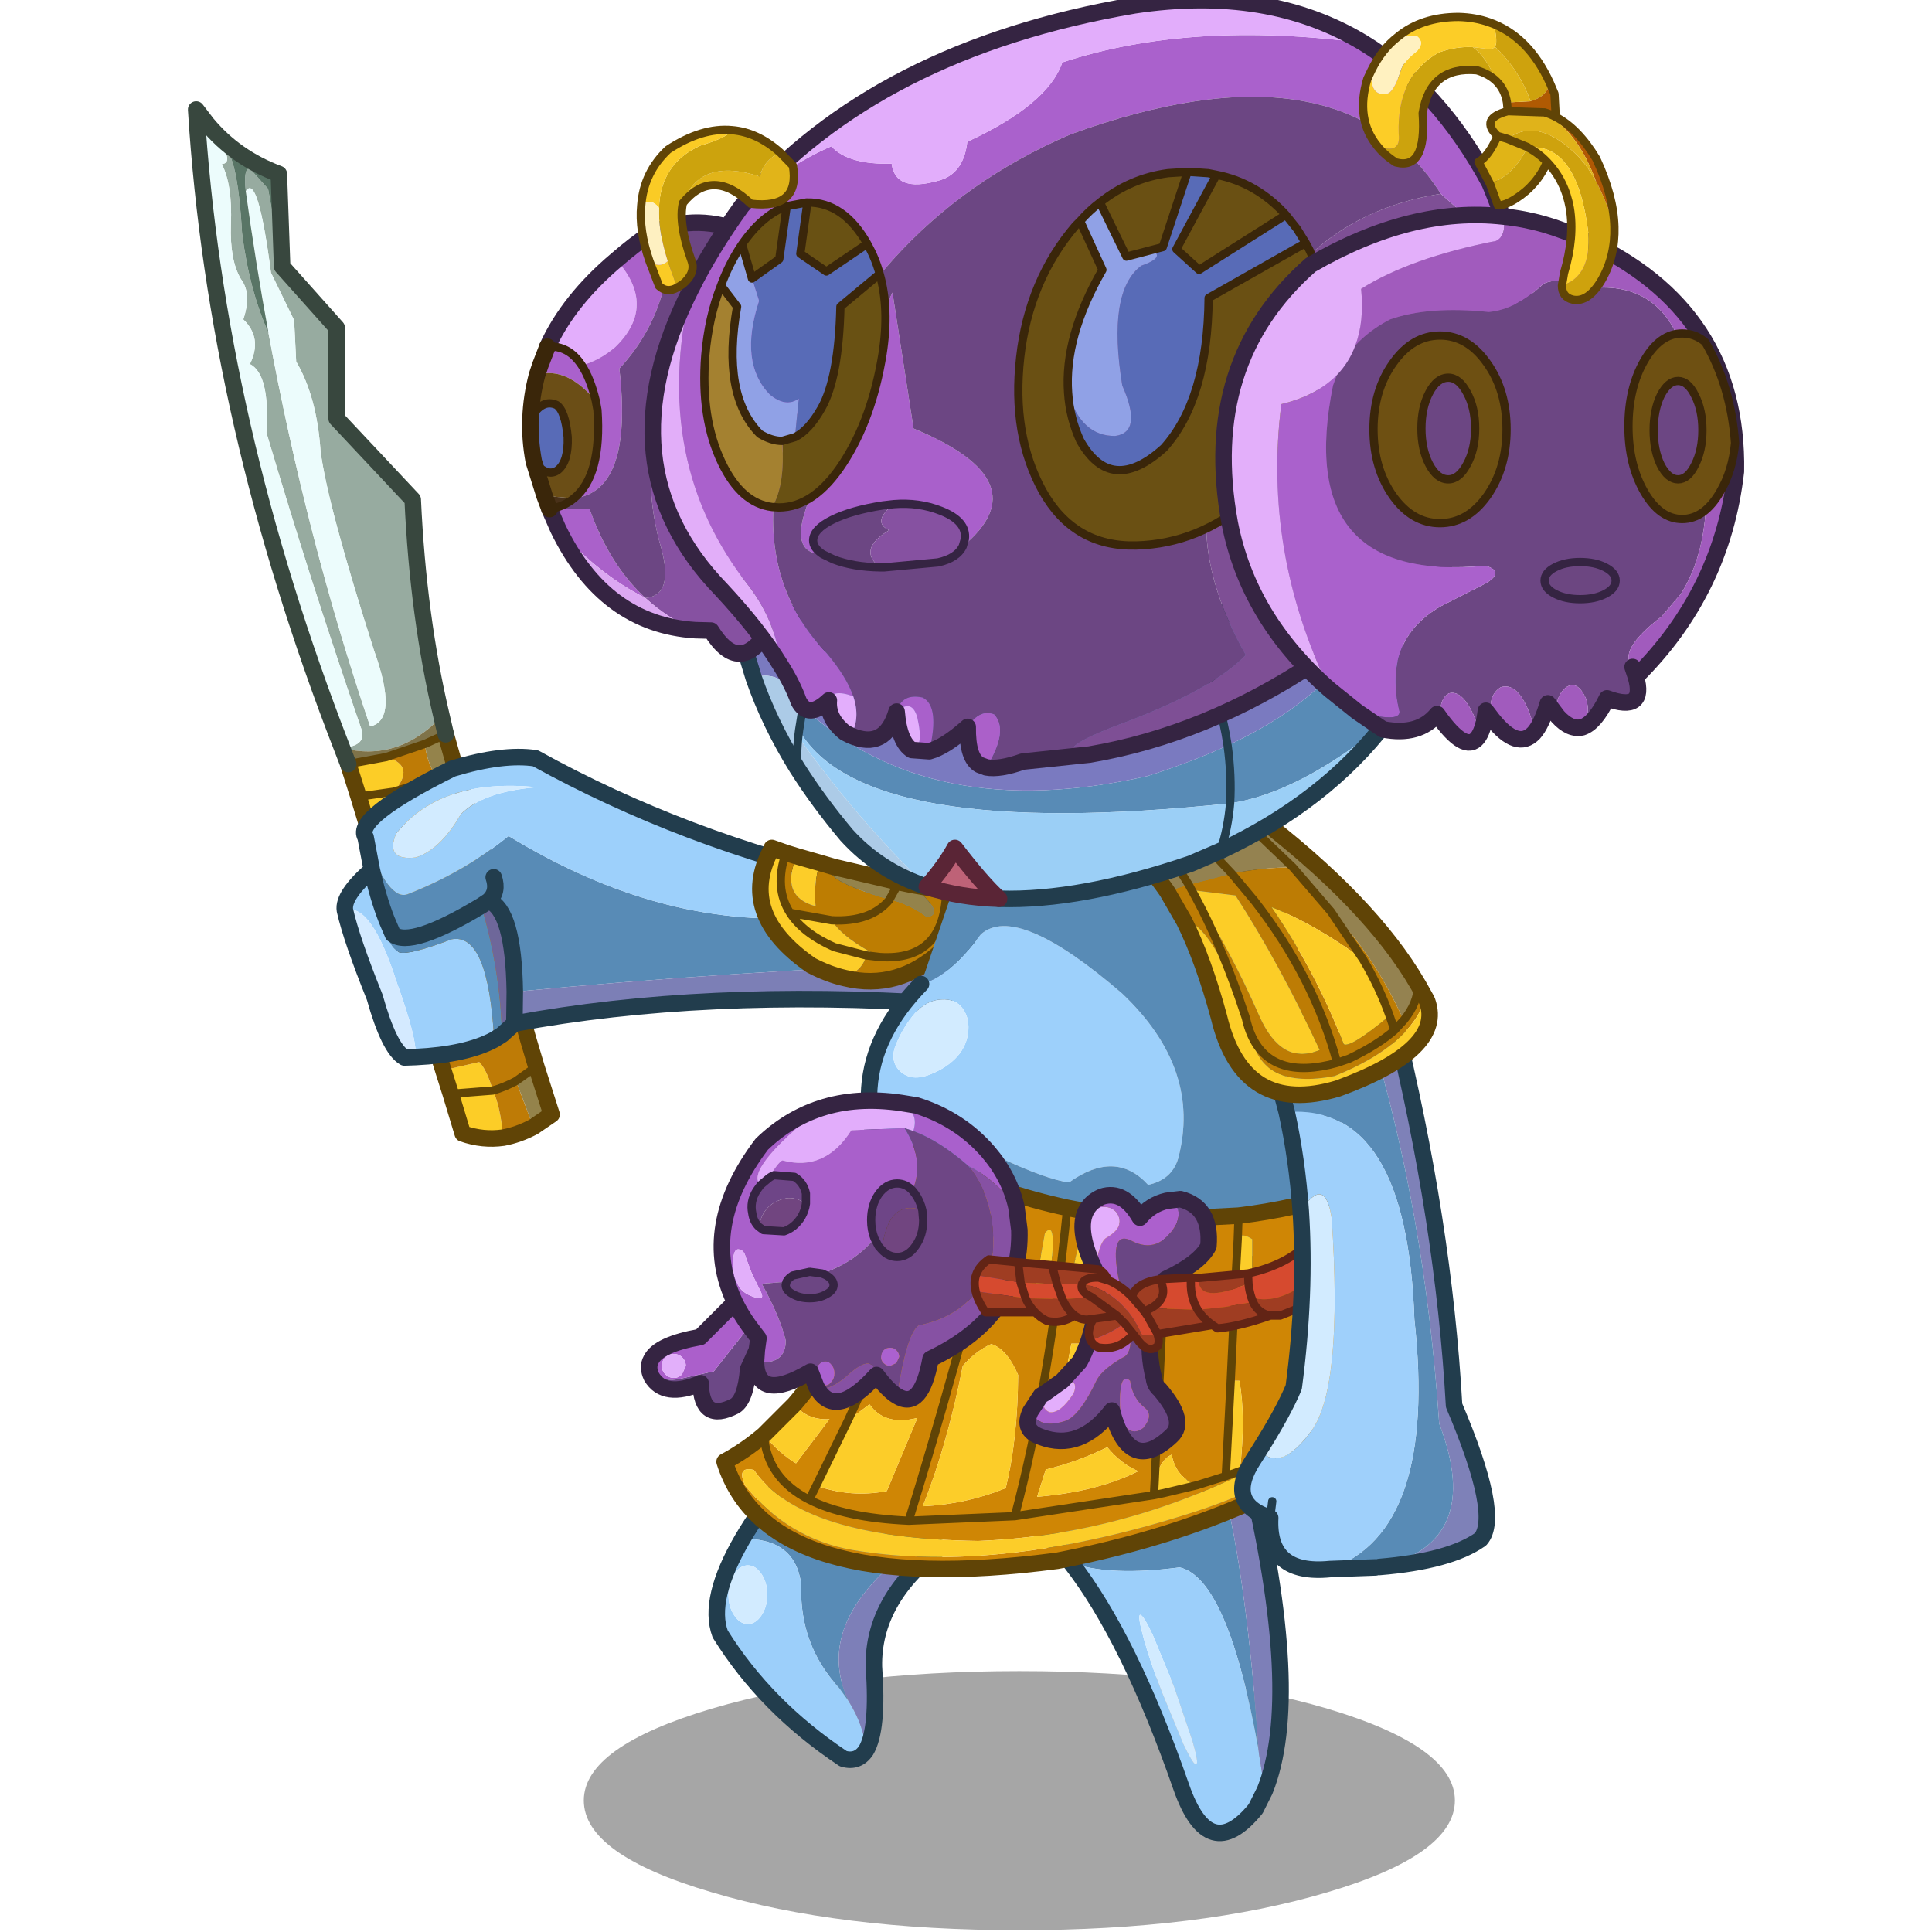 <svg xmlns:ffdec="https://www.free-decompiler.com/flash" xmlns:xlink="http://www.w3.org/1999/xlink" ffdec:objectType="frame" height="90" width="90" xmlns="http://www.w3.org/2000/svg"><use ffdec:characterId="9" height="234.55" transform="matrix(.385 0 0 .385 .342 -.385)" width="210.15" xlink:href="#a"/><use ffdec:characterId="10" height="65.8" transform="scale(1.641 1.368)" width="54.85" xlink:href="#b"/><defs><g id="a" transform="translate(23 1)"><use ffdec:characterId="1" height="31.35" transform="translate(46.75 202.2)" width="105.4" xlink:href="#c"/><use ffdec:characterId="2" height="45.95" transform="translate(101.05 176.85)" width="31" xlink:href="#d"/><use ffdec:characterId="3" height="35.6" transform="translate(61.85 178.3)" width="29" xlink:href="#e"/><use ffdec:characterId="4" height="126.5" transform="translate(-1.15 12.25)" width="97" xlink:href="#f"/><use ffdec:characterId="5" height="53.9" transform="matrix(.997 .01 -.01 .997 80.563 100.593)" width="58.7" xlink:href="#g"/><use ffdec:characterId="6" height="58.75" transform="translate(53.646 132.156) scale(.999)" width="87.95" xlink:href="#h"/><use ffdec:characterId="7" height="93.5" transform="translate(113.5 97.4)" width="43.5" xlink:href="#i"/><use ffdec:characterId="8" height="110.75" transform="translate(39.3 -1)" width="147.85" xlink:href="#j"/></g><g id="d"><path d="M3.65 11.25Q1.85 8.9 0 7.2L21.85 1q3.1 12.1 4.5 32.95-3.7-20.8-9.55-22.15-8.45 1.1-13.15-.55" fill="#588bb6" fill-rule="evenodd" transform="translate(1 1)"/><path d="M27.1 38.8 26 41q-5.65 6.95-9-2.6-6.3-18.1-13.35-27.15 4.7 1.65 13.15.55 5.85 1.35 9.55 22.15l.05.45.7 4.4M16.15 26.3l-2.6-6.3q-1.2-2.55-1.55-2.45-.3.15.45 2.85.75 2.75 2.2 6.5l2.6 6.3q1.25 2.6 1.55 2.45.35-.1-.45-2.85l-2.2-6.5" fill="#9ccffa" fill-rule="evenodd" transform="translate(1 1)"/><path d="m16.15 26.3 2.2 6.5q.8 2.75.45 2.85-.3.15-1.55-2.45l-2.6-6.3q-1.45-3.75-2.2-6.5-.75-2.7-.45-2.85.35-.1 1.55 2.45l2.6 6.3" fill="#d2ebff" fill-rule="evenodd" transform="translate(1 1)"/><path d="m21.85 1 3.35-1q6.5 27.4 1.9 38.8l-.7-4.4-.05-.45Q24.95 13.1 21.85 1" fill="#7d7fb8" fill-rule="evenodd" transform="translate(1 1)"/><path d="m22.85 2 3.35-1q6.5 27.4 1.9 38.8L27 42q-5.65 6.95-9-2.6-6.3-18.1-13.35-27.15Q2.85 9.9 1 8.2L22.85 2z" fill="none" stroke="#223d4d" stroke-linecap="round" stroke-linejoin="round" stroke-width="2"/></g><g id="e"><path d="M3.1 6.9Q4.95 3.75 7.85 0L24.9 7.1q-13.65 9.45-8.95 19.45l-1.15-1.6Q9.95 19.7 10.2 12.4q-.7-5.6-7.1-5.5" fill="#588bb6" fill-rule="evenodd" transform="translate(1 1)"/><path d="M18.05 32.5q-1 1.5-2.75 1Q5.9 27.25.4 18.4q-1.55-4.2 2.7-11.5 6.4-.1 7.1 5.5-.25 7.3 4.6 12.55l1.15 1.6q1.85 2.95 2.1 5.95M2.1 11.15q-.7 1.05-.7 2.5t.7 2.5q.7 1.05 1.65 1.05t1.65-1.05q.7-1.05.7-2.5t-.7-2.5q-.7-1.05-1.65-1.05T2.1 11.15" fill="#9ccffa" fill-rule="evenodd" transform="translate(1 1)"/><path d="M2.1 11.15q.7-1.05 1.65-1.05t1.65 1.05q.7 1.05.7 2.5t-.7 2.5q-.7 1.05-1.65 1.05T2.1 16.15q-.7-1.05-.7-2.5t.7-2.5" fill="#d2ebff" fill-rule="evenodd" transform="translate(1 1)"/><path d="M24.9 7.1 27 8q-8.15 6.25-8 14.35.55 7.65-.95 10.15-.25-3-2.1-5.95-4.7-10 8.95-19.45" fill="#7d7fb8" fill-rule="evenodd" transform="translate(1 1)"/><path d="M25.9 8.1 28 9q-8.15 6.25-8 14.35.55 7.65-.95 10.15-1 1.5-2.75 1-9.4-6.25-14.9-15.1-1.55-4.2 2.7-11.5Q5.95 4.75 8.85 1L25.9 8.1z" fill="none" stroke="#223d4d" stroke-linecap="round" stroke-linejoin="round" stroke-width="2"/></g><g id="f"><path d="M37.15 124.4q-2.45.35-4.9-.5l-1.45-4.8-.9-2.85 4.35-1q.9.9 1.65 3.45l-5.1.4 5.1-.4q.9 1.85 1.25 5.7M21.2 88.25l-1.55-5.1-1.25-3.95 4.6-.85q3.65 1.05.9 4.2h-.05.05q1 2.5.45 4.65l-3.15 1.05m-1.55-5.1 4.2-.6-4.2.6" fill="#fccd27" fill-rule="evenodd" transform="translate(1 1)"/><path d="m32.85 84.35 1.55 4.05q2.8 14.45 6.75 27.4l-2.45 1.75q-1.4.75-2.8 1.15 1.4-.4 2.8-1.15l2.1 5.55q-1.8.95-3.65 1.3-.35-3.85-1.25-5.7-.75-2.55-1.65-3.45l-4.35 1-8.7-28 3.15-1.05q.55-2.15-.45-4.65 2.75-3.15-.9-4.2l4.7-1.6q.1 1.95 1.4 4.15l.75 4.45 3-1M29.1 80.9l-5.2 1.65 5.2-1.65m.75 4.45-5.5 1.85 5.5-1.85" fill="#be7b06" fill-rule="evenodd" transform="translate(1 1)"/><path d="m30.2 75.6 1.2 4.25q.65 2.3 1.45 4.5l-3 1-.75-4.45q-1.3-2.2-1.4-4.15l2.5-1.15m10.95 40.2 1.85 5.8-2.2 1.5-2.1-5.55 2.45-1.75M31.4 79.85l-2.3 1.05 2.3-1.05" fill="#94834b" fill-rule="evenodd" transform="translate(1 1)"/><path d="m10.4 19 6.6 7.4v11l9.2 9.8q.65 14.2 3.5 26.25-5.3 5.55-12.05 3.8Q20.65 77 20 75 13.95 57.5 8.5 39.1q.45-7.05-2-8.3 1.55-3.15-.8-5.4 1.05-3.15-.3-4.9-1.35-2.3-1.2-6.6.2-4.75-1.1-7.3 1.25-.1.1-2.15 1.8.85 2.35 10.5.85 6.8 3.2 12.1 4.6 24.85 12.3 47.6 3.5-.8.45-9.25-5.6-17.5-6.45-24.05-.45-6.6-2.95-10.85l-.25-5-2.8-5.75Q7.45 7.55 6 9.9q-.3-2.85.5-2.75L8.7 9.6l1.7 9.4" fill="#97aba0" fill-rule="evenodd" transform="translate(1 1)"/><path d="M17.65 77.25Q2.35 37.9 0 0l1.3 1.7 1.9 2.75Q4.35 6.5 3.1 6.6q1.3 2.55 1.1 7.3-.15 4.3 1.2 6.6 1.35 1.75.3 4.9 2.35 2.25.8 5.4 2.45 1.25 2 8.3Q13.95 57.5 20 75q.65 2-2.35 2.25M6 9.9q1.45-2.35 3.05 9.85l2.8 5.75.25 5q2.5 4.25 2.95 10.85.85 6.55 6.45 24.05 3.05 8.45-.45 9.25-7.7-22.75-12.3-47.6Q7.2 18.6 6 9.9" fill="#ecfcfc" fill-rule="evenodd" transform="translate(1 1)"/><path d="M1.3 1.7Q4.75 5.85 10 7.8l.4 11.2-1.7-9.4-2.2-2.45q-.8-.1-.5 2.75 1.2 8.7 2.75 17.15-2.35-5.3-3.2-12.1Q5 5.3 3.2 4.45L1.3 1.7" fill="#597566" fill-rule="evenodd" transform="translate(1 1)"/><path d="m29.7 73.45.5 2.15-2.5 1.15-4.7 1.6-4.6.85-.75-1.95Q24.4 79 29.7 73.45" fill="#7f7349" fill-rule="evenodd" transform="translate(1 1)"/><path d="m31.2 76.6 1.2 4.25q.65 2.3 1.45 4.5l1.55 4.05q2.8 14.45 6.75 27.4l1.85 5.8-2.2 1.5q-1.8.95-3.65 1.3-2.45.35-4.9-.5l-1.45-4.8-.9-2.85-8.7-28-1.55-5.1-1.25-3.95" fill="none" stroke="#604406" stroke-linecap="round" stroke-linejoin="round" stroke-width="2"/><path d="M23.85 82.55h.05l5.2-1.65 2.3-1.05m-7.55 2.7-4.2.6m8.05-6.4-4.7 1.6-4.6.85m11.8-3.6-2.5 1.15m2.15 8.6 3-1m-11.65 3.9 3.15-1.05 5.5-1.85m6.05 33.35q1.4-.4 2.8-1.15l2.45-1.75m-10.35 3.3 5.1-.4" fill="none" stroke="#604406" stroke-linecap="round" stroke-linejoin="round" transform="translate(1 1)"/><path d="M18.65 78.25Q3.35 38.9 1 1l1.3 1.7Q5.75 6.85 11 8.8l.4 11.2 6.6 7.4v11l9.2 9.8q.65 14.2 3.5 26.25l.5 2.15m-11.8 3.6-.75-1.95" fill="none" stroke="#38473e" stroke-linecap="round" stroke-linejoin="round" stroke-width="2"/><path d="m21.25 92-.75-3.95q2.75 7.95 5.2 6.85 6.75-2.65 12.1-7 19.15 11.7 38 9.7 6.9-1 4.45-4.25Q87.45 95 95 96.05l-2.75 7.15q-28.05 1.1-53.7 3.55-.15-9.85-3.15-11l-.9.6q-8.55 5.15-10.7 3.45l-.75-1.75Q22 95.35 21.25 92m14.75.9q.6 1.75-.6 2.85 1.2-1.1.6-2.85" fill="#588bb6" fill-rule="evenodd" transform="translate(1 1)"/><path d="M38.55 106.75q25.65-2.45 53.7-3.55l-1.95 5q-28.9-1.85-51.8 2.4l.05-3.85" fill="#7c7fb6" fill-rule="evenodd" transform="translate(1 1)"/><path d="M21.25 92q.75 3.35 1.8 6.05-.15 3.1 1.55 3.95 1.35.3 6.3-1.6 4.45-.85 5.15 12.15-3.35 1.8-9.5 2.1.2-2.2-2.25-8.95-3.15-9.85-6.3-8.8-.3-1.8 3.25-4.9m5.35-1.5q3-1 5.4-5.2 2.65-2.75 9.2-3.3-11.6-1.15-17 5.6-1.4 3.35 2.4 2.9m53.65 2.85q2.45 3.25-4.45 4.25-18.85 2-38-9.7-5.35 4.35-12.1 7-2.45 1.1-5.2-6.85Q19 85.7 31 79.75q6.15-1.85 10.05-1.25 18 9.95 39.2 14.85" fill="#9dd0fb" fill-rule="evenodd" transform="translate(1 1)"/><path d="m26.55 114.65-1.35.05q-1.85-1.05-3.6-7.3-2.8-6.95-3.6-10.5 3.15-1.05 6.3 8.8 2.45 6.75 2.25 8.95" fill="#d4eaff" fill-rule="evenodd" transform="translate(1 1)"/><path d="m23.05 98.05.75 1.75q2.15 1.7 10.7-3.45 2.3 7.8 2.5 15.6l-.95.6q-.7-13-5.15-12.15-4.95 1.9-6.3 1.6-1.7-.85-1.55-3.95" fill="#578cb8" fill-rule="evenodd" transform="translate(1 1)"/><path d="m34.5 96.35.9-.6q3 1.15 3.15 11l-.05 3.85-1.5 1.35q-.2-7.8-2.5-15.6" fill="#6e679a" fill-rule="evenodd" transform="translate(1 1)"/><path d="M26.6 90.5q-3.8.45-2.4-2.9 5.4-6.75 17-5.6-6.55.55-9.2 3.3-2.4 4.2-5.4 5.2" fill="#d2ebff" fill-rule="evenodd" transform="translate(1 1)"/><path d="m21.5 89.05.75 3.95q.75 3.35 1.8 6.05l.75 1.75q2.15 1.7 10.7-3.45l.9-.6q1.2-1.1.6-2.85m.05 19.65.95-.6 1.5-1.35.05-3.85q-.15-9.85-3.15-11m56.85 7.45L96 97.05q-7.55-1.05-14.75-2.7-21.2-4.9-39.2-14.85-3.9-.6-10.05 1.25-12 5.95-10.5 8.3m6.05 26.6q6.15-.3 9.5-2.1M19 97.9q.8 3.55 3.6 10.5 1.75 6.25 3.6 7.3l1.35-.05M19 97.9q-.3-1.8 3.25-4.9m17.25 18.6q22.9-4.25 51.8-2.4l1.95-5" fill="none" stroke="#223d4d" stroke-linecap="round" stroke-linejoin="round" stroke-width="2"/><path d="M78.5 105.1q-2-.45-4.1-1.55-8.95-6.2-4.85-13.95l.1-.25 1.7.6q-1.45 4.2.5 7.25l5.05.9q1.4 2.2 5.85 4.45l-1.7-.2q-.25 1.65-2.55 2.75m-5.85-14.75 2.8.8q-.8 2.8-.5 5.25-4.35-1.15-2.3-6.05m8.4 12-3.85-1q-3.8-1.7-5.35-4.15 1.55 2.45 5.35 4.15l3.85 1" fill="#fccd29" fill-rule="evenodd" transform="translate(1 1)"/><path d="m75.45 91.15 1.7.5q-1.9 1.4 6.75 3.95v-.05q2.5.65 4.5 2.15 2.45-.3-1.9-3.9l4.25.75 1.6.2q.75 4.8-2.15 7.05-5.3 4.85-11.7 3.3 2.3-1.1 2.55-2.75l1.7.2q-4.45-2.25-5.85-4.45l-5.05-.9q-1.95-3.05-.5-7.25l1.3.4q-2.05 4.9 2.3 6.05-.3-2.45.5-5.25m8.45 4.45q-2.25 2.75-7 2.5 4.75.25 7-2.5m6.85-1.05q-.2 8.5-8 8 7.8.5 8-8" fill="#bd7d02" fill-rule="evenodd" transform="translate(1 1)"/><path d="m77.15 91.65 7.9 1.85 1.45.3q4.35 3.6 1.9 3.9-2-1.5-4.5-2.15v.05q-8.65-2.55-6.75-3.95m7.9 1.85-1.15 2.05 1.15-2.05" fill="#94834b" fill-rule="evenodd" transform="translate(1 1)"/><path d="m76.45 92.15 1.7.5 7.9 1.85 1.45.3 4.25.75 1.6.2q.75 4.8-2.15 7.05-5.3 4.85-11.7 3.3-2-.45-4.1-1.55-8.95-6.2-4.85-13.95l.1-.25 1.7.6 1.3.4 2.8.8" fill="none" stroke="#604406" stroke-linecap="round" stroke-linejoin="round" stroke-width="2"/><path d="M71.85 97.2q1.55 2.45 5.35 4.15l3.85 1 1.7.2q7.8.5 8-8M76.9 98.1l-5.05-.9q-1.95-3.05-.5-7.25M83.9 95.6v-.05l1.15-2.05m-8.15 4.6q4.75.25 7-2.5" fill="none" stroke="#604406" stroke-linecap="round" stroke-linejoin="round" transform="translate(1 1)"/></g><g id="g"><path d="M6.2 17.45q3.3-.8 7.2-6.1 4.3-3.9 17.2 7 9.8 9.1 7 20-.75 2.55-3.6 3.2-4-4.3-9.6-.2-5.55-.65-24.35-11.2.4-6.7 6.15-12.7m5.75 6q.25-1.8-.65-3.05-.9-1.25-2.65-1.1-1.75.1-3.15 1.7-1.35 1.6-2.2 3.65-.9 2.05.4 3.35 1.3 1.25 3.35.55 2.05-.75 3.35-2.05 1.3-1.3 1.55-3.05" fill="#9dd0fb" fill-rule="evenodd" transform="translate(1 1)"/><path d="M11.95 23.45q-.25 1.75-1.55 3.05-1.3 1.3-3.35 2.05Q5 29.25 3.7 28q-1.3-1.3-.4-3.35.85-2.05 2.2-3.65 1.4-1.6 3.15-1.7 1.75-.15 2.65 1.1.9 1.25.65 3.05" fill="#d2ebff" fill-rule="evenodd" transform="translate(1 1)"/><path d="M.05 30.15q18.8 10.55 24.35 11.2 5.6-4.1 9.6.2 2.85-.65 3.6-3.2 2.8-10.9-7-20-12.9-10.9-17.2-7-3.9 5.3-7.2 6.1l5.2-15.9q23.25-4.2 36 3 13.25 29.8 7.6 45.4-43.25 6.65-52.4-9.1Q-.25 35.3.05 30.15" fill="#588bb6" fill-rule="evenodd" transform="translate(1 1)"/><path d="M7.2 18.45q-5.75 6-6.15 12.7-.3 5.15 2.55 10.7 9.15 15.75 52.4 9.1 5.65-15.6-7.6-45.4-12.75-7.2-36-3" fill="none" stroke="#223d4d" stroke-linecap="round" stroke-linejoin="round" stroke-width="2"/></g><g id="h"><path d="m47.95 16.05-1.1 6.1 1.4 1.1q1.45-9.3-.3-7.2m3.1 5.5 3.2-1.4-2-3.5-1.2 4.9m.1 7.9-1.4 7.4 5.5-7.4h-4.1M17.6 36.8q8.6-10 14.45-30.5l4.5 2.15 6.1 2.35q4 1.35 8 2.2 6.05 1.25 12.1 1.4l8.65-.45q6.75-.8 13.55-3l.9 26.4-8.5 5-5.8 2.55 5.8-2.55q-18 10.25-37.5 11-21.5-.3-27.15-8.6-2.15-.5-1.05 1.9 5.2 6.45 13.05 7.8 17.8 3 41.6-4.7Q77.4 46.1 85.9 39.3l.05 1.95q-14.5 10.25-36.5 14.5-35.05 4.6-40.3-12 2.45-1.3 4.75-3.25 1.95 2.3 3.9 3.45l4.05-5.35q-2.7.15-4.25-1.8m2.65 9.85-.85 1.7q-5.1-2.6-5.5-7.85.4 5.25 5.5 7.85l.85-1.7q4.25 1.5 8.55.65l3.7-8.85q-3.95 1-5.8-1.65l-2.6 1.95-3.85 7.9m50.2-12.7.55-11.7-.55 11.7-.6 11.55 1.7-.6q.75-6.55-.05-10.95h-1.05m-33.9-25.5q-5.9 16.3-12.45 30.3 6.55-14 12.45-30.3M71.3 16.8l.1-2.85-.1 2.85-.3 5.45q1.95 1.6 2.05-2.1V16.8q-1.35-.9-1.75 0m-1.45 28.7-3.5 1.1 3.5-1.1m-21.8-.8L47 48q7.25-.6 12.25-3.1-2.1-.9-3.75-2.9-3.55 1.75-7.45 2.7m13.2 1.2-.1 1.9 1.2-.25 4-.95q-2.55-1-3.05-3.7-1.3.55-2.05 3l1.5-31.5-1.5 31.5M44.7 33.25q-1.35-3.15-3.25-3.75-1.9.85-3.45 2.65-1.9 9.65-4.85 17 5.25-.25 10.05-2.2 1.45-5.9 1.5-13.7M50.65 13q-2.1 21.25-6.35 37.35l-12.85.55q5.6-18.1 11.2-40.1-5.6 22-11.2 40.1l12.85-.55q4.25-16.1 6.35-37.35m10.5 34.8L44.3 50.35l16.85-2.55m-29.7 3.1q-7.75-.35-12.05-2.55 4.3 2.2 12.05 2.55" fill="#cf8605" fill-rule="evenodd" transform="translate(1 1)"/><path d="m51.05 21.55 1.2-4.9 2 3.5-3.2 1.4m-3.1-5.5q1.75-2.1.3 7.2l-1.4-1.1 1.1-6.1m3.2 13.4h4.1l-5.5 7.4 1.4-7.4m34.7 7.9.05 1.95q-8.5 6.8-19.6 10.45-23.8 7.7-41.6 4.7-7.85-1.35-13.05-7.8-1.1-2.4 1.05-1.9 5.65 8.3 27.15 8.6 19.5-.75 37.5-11l8.5-5M13.9 40.5l3.7-3.7q1.55 1.95 4.25 1.8l-4.05 5.35q-1.95-1.15-3.9-3.45m6.35 6.15 3.85-7.9 2.6-1.95q1.85 2.65 5.8 1.65l-3.7 8.85q-4.3.85-8.55-.65m50.2-12.7h1.05q.8 4.4.05 10.95l-1.7.6.6-11.55m.85-17.15q.4-.9 1.75 0v3.35q-.1 3.7-2.05 2.1l.3-5.45M48.05 44.7q3.9-.95 7.45-2.7 1.65 2 3.75 2.9-5 2.5-12.25 3.1l1.05-3.3m18.3 1.9-4 .95-1.2.25.1-1.9q.75-2.45 2.05-3 .5 2.7 3.05 3.7M44.7 33.25q-.05 7.8-1.5 13.7-4.8 1.95-10.05 2.2 2.95-7.35 4.85-17 1.55-1.8 3.45-2.65 1.9.6 3.25 3.75" fill="#fccd29" fill-rule="evenodd" transform="translate(1 1)"/><path d="M13.9 40.5q.4 5.25 5.5 7.85l.85-1.7 3.85-7.9q6.55-14 12.45-30.3M71 22.25l-.55 11.7-.6 11.55 1.7-.6 5.8-2.55 8.5-5M71.4 13.95l-.1 2.85-.3 5.45M66.35 46.6l3.5-1.1m-8.6.4-.1 1.9 1.2-.25 4-.95m-5.1-.7 1.5-31.5m-20.1-3.6q-5.6 22-11.2 40.1l12.85-.55q4.25-16.1 6.35-37.35M19.4 48.35q4.3 2.2 12.05 2.55m12.85-.55 16.85-2.55" fill="none" stroke="#604406" stroke-linecap="round" stroke-linejoin="round" transform="translate(1 1)"/><path d="M18.6 37.8q8.6-10 14.45-30.5l4.5 2.15 6.1 2.35q4 1.35 8 2.2 6.05 1.25 12.1 1.4l8.65-.45q6.75-.8 13.55-3l.9 26.4.05 1.95.05 1.95q-14.5 10.25-36.5 14.5-35.05 4.6-40.3-12 2.45-1.3 4.75-3.25l3.7-3.7z" fill="none" stroke="#604406" stroke-linecap="round" stroke-linejoin="round" stroke-width="2"/><path d="M38.7 7.95Q35.15 4.85 32 3.7q.75-2.2-1.45-3.4l1.85.3q5.25 1.65 8.7 5.65 2.6 3.05 3.4 6.7-2.75-3.55-5.8-5" fill="#a960cc" fill-rule="evenodd" transform="translate(1 1)"/><path d="m32 3.7-1.05-.35-6.45.25q-3.2 5.05-8.35 3.65-.55.25-1.7 2.2l-.95.8q-2-1.85 7.25-9.3 4.4-1.45 9.8-.65 2.2 1.2 1.45 3.4" fill="#e2adfb" fill-rule="evenodd" transform="translate(1 1)"/><path d="M27.3 16.7q-2.35 2.9-6.35 4.25l-1.5-.2-2.05.45q-.55.35-.75.75l-3 .25q2.15 3.85 2.9 6.85.05 3-3.6 2.65l.1-1.45.2-1.45-1.1-1.45q-1.05-1.45-1.75-2.9-4.35-9.1 3.25-19.15 3.15-3.05 7.1-4.35-9.25 7.45-7.25 9.3l-.5.7q-.8 1.3-.5 2.7.15 1.05.8 1.65l.55.4 2.5.15q1.3-.45 2.1-1.75.45-.8.55-1.6v-1.25q-.3-1.35-1.4-2l-2.45-.2q-.4.15-.7.4 1.15-1.95 1.7-2.2 5.15 1.4 8.35-3.65l6.45-.25q2.5 3.95.95 7.55-.8-.85-1.85-.85-1.3 0-2.25 1.3-.9 1.3-.9 3.15 0 1.2.4 2.2m-16.35 1.35q-.55-.15-.7.75-.2.85 0 2 .2 1.1.75 1.9.55.75 1.85 1.15 1.2.4.7-.65l-1.1-2.25-.75-2q-.2-.8-.75-.9" fill="#a960cb" fill-rule="evenodd" transform="translate(1 1)"/><path d="m31.9 10.9.35.45q.6.85.85 1.95-4.15-1.45-4.9 4.8l-.4-.45-.5-.95q-.4-1-.4-2.2 0-1.85.9-3.15.95-1.3 2.25-1.3 1.05 0 1.85.85m-18.6 4.4q-.65-.6-.8-1.65-.3-1.4.5-2.7l.5-.7.95-.8q.3-.25.7-.4l2.45.2q1.1.65 1.4 2v1.25q-1.25-.85-2.4-.65-2.8.55-3.3 3.45" fill="#6e4587" fill-rule="evenodd" transform="translate(1 1)"/><path d="m33.1 13.3.1 1.2q0 1.85-.95 3.15-.9 1.3-2.2 1.3-1.05 0-1.85-.85.75-6.25 4.9-4.8m-19.8 2q.5-2.9 3.3-3.45 1.15-.2 2.4.65-.1.8-.55 1.6-.8 1.3-2.1 1.75l-2.5-.15-.55-.4" fill="#714580" fill-rule="evenodd" transform="translate(1 1)"/><path d="M33.1 13.3q-.25-1.1-.85-1.95l-.35-.45q1.55-3.6-.95-7.55L32 3.7q3.15 1.15 6.7 4.25 3.35 4.15 2.95 10.5-1.5 7.25-9 8.8-1.45 1.05-2.6 8.55-1.15-.7-2.5-2.55-.4-2.6-3.1-.3-2.85 2.6-4.2 1.7l-.7-1.8q-6.45 3.8-6.6-1.15 3.65.35 3.6-2.65-.75-3-2.9-6.85l3-.25-.1.4q0 .65.85 1.1.85.5 2.05.5 1.2 0 2.05-.5.85-.45.85-1.1 0-.65-.85-1.15l-.55-.25q4-1.35 6.35-4.25l.5.95.4.45q.8.85 1.85.85 1.3 0 2.2-1.3.95-1.3.95-3.15l-.1-1.2m-11 20.75q.35-.4.35-1T22.1 32q-.3-.4-.75-.4t-.8.4q-.3.45-.3 1.05 0 .6.3 1 .35.45.8.45.45 0 .75-.45m8.2-3q0-.45-.35-.8-.3-.3-.75-.3t-.8.3q-.3.35-.3.8 0 .45.3.75.35.35.8.35l.75-.35.35-.75" fill="#6e4685" fill-rule="evenodd" transform="translate(1 1)"/><path d="m20.95 20.95.55.25q.85.5.85 1.15 0 .65-.85 1.1-.85.5-2.05.5-1.2 0-2.05-.5-.85-.45-.85-1.1l.1-.4q.2-.4.75-.75l2.05-.45 1.5.2" fill="#6c4683" fill-rule="evenodd" transform="translate(1 1)"/><path d="M22.1 34.05q-.3.45-.75.45t-.8-.45q-.3-.4-.3-1t.3-1.05q.35-.4.8-.4.45 0 .75.4.35.45.35 1.05 0 .6-.35 1m8.2-3-.35.75-.75.35q-.45 0-.8-.35-.3-.3-.3-.75t.3-.8q.35-.3.8-.3.45 0 .75.3.35.35.35.8" fill="#ab61d0" fill-rule="evenodd" transform="translate(1 1)"/><path d="M20.25 34.65q1.35.9 4.2-1.7 2.7-2.3 3.1.3-5.1 5.65-7.3 1.4m9.8 1.15q1.15-7.5 2.6-8.55 7.5-1.55 9-8.8.4-6.35-2.95-10.5 3.05 1.45 5.8 5l.35 2.75q.3 10.35-10.75 15.6-1.15 6.3-4.05 4.5" fill="#8651a3" fill-rule="evenodd" transform="translate(1 1)"/><path d="m12.15 27.35 1.1 1.45-.2 1.45-1.05 2.3q-.3 3.65-1.6 4.45-4.05 2.1-4.15-2.75-4.4 1.85-5.95-.8-.55-1.15-.05-2.05.3 2.85 3.3 2.35l4.3-.95 4.3-5.45" fill="#6c4886" fill-rule="evenodd" transform="translate(1 1)"/><path d="M10.4 24.45q.7 1.45 1.75 2.9l-4.3 5.45-4.3.95q-3 .5-3.3-2.35.9-1.85 5.95-2.75l4.2-4.2M4 31.1q-.4-.4-1-.4t-1.05.4q-.4.45-.4 1.05 0 .6.4 1 .45.45 1.05.45.6 0 1-.45l.45-1q0-.6-.45-1.05" fill="#ab5fcb" fill-rule="evenodd" transform="translate(1 1)"/><path d="M10.95 18.05q.55.1.75.9l.75 2 1.1 2.25q.5 1.05-.7.65-1.3-.4-1.85-1.15-.55-.8-.75-1.9-.2-1.15 0-2 .15-.9.7-.75M4 31.1q.45.45.45 1.05l-.45 1q-.4.45-1 .45t-1.05-.45q-.4-.4-.4-1t.4-1.05q.45-.4 1.05-.4.6 0 1 .4" fill="#e2affa" fill-rule="evenodd" transform="translate(1 1)"/><path d="M13.95 32.7q.15 4.95 6.6 1.15l.7 1.8q2.2 4.25 7.3-1.4 1.35 1.85 2.5 2.55 2.9 1.8 4.05-4.5 11.05-5.25 10.75-15.6l-.35-2.75q-.8-3.65-3.4-6.7-3.45-4-8.7-5.65l-1.85-.3q-5.4-.8-9.8.65-3.95 1.3-7.1 4.35-7.6 10.05-3.25 19.15.7 1.45 1.75 2.9l1.1 1.45-.2 1.45-.1 1.45m-12.7-.3q-.5.9.05 2.05 1.55 2.65 5.95.8.1 4.85 4.15 2.75 1.3-.8 1.6-4.45l1.05-2.3m-2.65-5.8-4.2 4.2q-5.05.9-5.95 2.75" fill="none" stroke="#352442" stroke-linecap="round" stroke-linejoin="round" stroke-width="2"/><path d="m31.9 10.9.35.45q.6.85.85 1.95l.1 1.2q0 1.85-.95 3.15-.9 1.3-2.2 1.3-1.05 0-1.85-.85l-.4-.45-.5-.95q-.4-1-.4-2.2 0-1.85.9-3.15.95-1.3 2.25-1.3 1.05 0 1.85.85M20.95 20.95l.55.25q.85.5.85 1.15 0 .65-.85 1.1-.85.5-2.05.5-1.2 0-2.05-.5-.85-.45-.85-1.1l.1-.4q.2-.4.75-.75l2.05-.45 1.5.2M13.3 15.3q-.65-.6-.8-1.65-.3-1.4.5-2.7l.5-.7.95-.8q.3-.25.7-.4l2.45.2q1.1.65 1.4 2v1.25q-.1.8-.55 1.6-.8 1.3-2.1 1.75l-2.5-.15-.55-.4z" fill="none" stroke="#352442" stroke-linecap="round" stroke-linejoin="round" transform="translate(1 1)"/><path d="m46.2 37.65 1.25-1.9.5-.3q-.65 1.8.55 2.3 1.3.2 2.9-2.25.75-1.75-1.35-1.55l2.1-2.3q2.25-4.15 2.2-10.4l-.3-.65q.4-3.35 1.3-3.95 2.4-1.35 1.3-3.05-1.2-1.45-3.85.05.55-1.35 2.05-2 2.65-.85 4.6 2.55 1.3-1.6 3.25-2.05 2.1.55 1.15 2.85-2.15 3.7-5.4 2-2.7-1.4-1.6 4.5 2.7 8.85.5 9.65-2.35 1.35-3.1 2.65-2.05 4.35-3.8 5-3.2 1.05-4.25-1.15" fill="#ac60cd" fill-rule="evenodd" transform="translate(1 1)"/><path d="m62.7 12.15 1.65-.2q3.8.95 3.4 5.7-1.05 2.05-5.2 4-2.9 6.2-1.4 12 .1.85.7 1.35 3.35 3.9 1.4 5.65-5.1 4.8-7.2-3.1-3.85 5-8.6 3.2-2.35-.8-1.25-3.1 1.05 2.2 4.25 1.15 1.75-.65 3.8-5 .75-1.3 3.1-2.65 2.2-.8-.5-9.65-1.1-5.9 1.6-4.5 3.25 1.7 5.4-2 .95-2.3-1.15-2.85M60 37.2q-1.45-1.15-1.75-3.25-1.05-.95-1.2 1.75-.15 2.65.8 3.95.9.85 2 0 1.3-1.55.15-2.45" fill="#6a4684" fill-rule="evenodd" transform="translate(1 1)"/><path d="M60 37.2q1.15.9-.15 2.45-1.1.85-2 0-.95-1.3-.8-3.95.15-2.7 1.2-1.75.3 2.1 1.75 3.25" fill="#a85fc8" fill-rule="evenodd" transform="translate(1 1)"/><path d="m47.95 35.45 2.1-1.5q2.1-.2 1.35 1.55-1.6 2.45-2.9 2.25-1.2-.5-.55-2.3m6.1-14.85q-2.2-4.6-1.25-6.95 2.65-1.5 3.85-.05 1.1 1.7-1.3 3.05-.9.6-1.3 3.95" fill="#e3aefc" fill-rule="evenodd" transform="translate(1 1)"/><path d="m63.7 13.15 1.65-.2q3.8.95 3.4 5.7-1.05 2.05-5.2 4-2.9 6.2-1.4 12 .1.85.7 1.35 3.35 3.9 1.4 5.65-5.1 4.8-7.2-3.1-3.85 5-8.6 3.2-2.35-.8-1.25-3.1l1.25-1.9.5-.3 2.1-1.5 2.1-2.3q2.25-4.15 2.2-10.4l-.3-.65q-2.2-4.6-1.25-6.95.55-1.35 2.05-2 2.65-.85 4.6 2.55 1.3-1.6 3.25-2.05z" fill="none" stroke="#352442" stroke-linecap="round" stroke-linejoin="round" stroke-width="2"/><path d="M60.8 25.15q2.25-1.25 1.05-3.5l3.8-.2q-.2 2.25.8 3.9-1-1.65-.8-3.9l.9.05q-.15 3.3 6.05.65.1.95.35 1.7-.25-.75-.35-1.7l-.05-1.2Q77.4 19.9 80.1 17l.75 4.05q-4.35 3.85-7.9 2.8l.2.55-3.35.6-3.35.35-5.65-.2m-2.3-1.35 1.5 1.75.4.6 1.2 2.15v.05l-1.9.05q-2.35-5.3-7.25-6.2.3-.8 2-.75l1.2.35q1.5.6 2.85 2M45 22.05l4.4.2 3.05-.05-.05.2q-.1.55.55 1.05l.7.4-3.6.2-.65-1.8.65 1.8-4.45-.1-6.05-.85q-.25-1.1.05-1.95l5.4.9.6 1.9-.6-1.9M57.6 27l1.05 1.3q-1.8 2.1-4.3 1.6-.65-.35-.9-.9 2.05-.5 4.15-2" fill="#d64a2f" fill-rule="evenodd" transform="translate(1 1)"/><path d="M61.85 21.65q1.2 2.25-1.05 3.5l5.65.2q.65 1.05 1.8 1.85-1.15-.8-1.8-1.85L69.8 25l3.35-.6-.2-.55q3.55 1.05 7.9-2.8l.5 3.05-4.9 1.95h-1.2q-3.85 1.35-6.4 1.55l-.6-.4-6.65 1.1-1.2-2.15-.4-.6-1.5-1.75q.4-1.7 3.35-2.15m-1.05 3.5-.8.4.8-.4m-11.4-2.9-4.4-.2-.3-2.45.3 2.45-5.4-.9q.35-1.1 1.55-1.9l3.55.35 4.1.35.6 2.3-.6-2.3 5.55.5q.75.2 1.3 1.35l-1.2-.35q-1.7-.05-2 .75l-3.05.05m-9.85.85 6.05.85 4.45.1 3.6-.2-.7-.4q-.65-.5-.55-1.05l.05-.2q4.9.9 7.25 6.2l1.9-.05q.25.85 0 1.4-1.2 1.05-2.6-1l-.35-.45L57.6 27l-.95-.95-3-2.2 3 2.2.95.95q-2.1 1.5-4.15 2-.5-1 .35-2.55l-.75.1q-.8 0-1.5-.5-.85-.65-1.5-2 .65 1.35 1.5 2-1.6 1.05-3.35.65-.85-.4-1.45-1.05h-6q-.95-1.4-1.2-2.55m17.1 2.95-2.85.4 2.85-.4m15.95-3.9q-6.2 2.65-6.05-.65l6-.55.05 1.2m-25.85 3.5q-.7-.7-1.15-1.7.45 1 1.15 1.7m28.5.4q-1.45-.25-2.1-1.65.65 1.4 2.1 1.65" fill="#9f3d22" fill-rule="evenodd" transform="translate(1 1)"/><path d="M61.85 21.65q1.2 2.25-1.05 3.5l-.8.4.4.6 1.2 2.15 6.65-1.1q-1.15-.8-1.8-1.85-1-1.65-.8-3.9l-3.8.2q-2.95.45-3.35 2.15l1.5 1.75m-4.35-3.75q1.5.6 2.85 2m-9.1-1.55-.6-2.3-4.1-.35.3 2.45.6 1.9q.45 1 1.15 1.7h-6q-.95-1.4-1.2-2.55-.25-1.1.05-1.95.35-1.1 1.55-1.9l3.55.35m7.75 2.6q.3-.8 2-.75l1.2.35q-.55-1.15-1.3-1.35l-5.55-.5m4.85 3.9-.7-.4q-.65-.5-.55-1.05l.05-.2m-3.05.05.65 1.8q.65 1.35 1.5 2 .7.5 1.5.5l.75-.1 2.85-.4.95.95 1.05 1.3.35.45q1.4 2.05 2.6 1 .25-.55 0-1.4v-.05m-7.95-4.45 3 2.2m-5.1 0q-1.6 1.05-3.35.65-.85-.4-1.45-1.05m11.9 2.65q-1.8 2.1-4.3 1.6-.65-.35-.9-.9-.5-1 .35-2.55m19.35-2.05-.2-.55q-.25-.75-.35-1.7l-.05-1.2Q77.4 19.9 80.1 17l.75 4.05.5 3.05-4.9 1.95h-1.2q-3.85 1.35-6.4 1.55l-.6-.4m-1.7-5.7-.9-.05m.9.05 6-.55m.6 3.45q.65 1.4 2.1 1.65" fill="none" stroke="#622415" stroke-linecap="round" stroke-linejoin="round" transform="translate(1 1)"/></g><g id="i"><path d="m27.3 26.15 2.95-1.3q6.05 24.6 7.3 46.8 5.7 13.4 3.2 16.2Q37 90.5 28.5 91.2q12.8-2.85 7.25-17.35Q34 48 27.3 26.15" fill="#7e81b8" fill-rule="evenodd" transform="translate(1 1)"/><path d="m28.5 91.2-.45.05-5.5.2q13-4.6 10.2-30.2-.9-26.2-15.45-25.1l-1.35-5.1 11.35-4.9Q34 48 35.75 73.85q5.55 14.5-7.25 17.35" fill="#588bb6" fill-rule="evenodd" transform="translate(1 1)"/><path d="M22.55 91.45q-7.6.75-7.25-6.2-5.5-1.75-2-7.1l.7-1.1q2.55 2.85 6.35-2.4 3.75-5.3 2.4-25.6-.8-5.4-3.75-.9-.45-6.3-1.7-12 14.55-1.1 15.45 25.1 2.8 25.6-10.2 30.2m-7.25-6.2.25-2-.25 2" fill="#9fd0fb" fill-rule="evenodd" transform="translate(1 1)"/><path d="M14 77.05q2.9-4.6 4.15-7.6 1.5-11.35.85-21.3 2.95-4.5 3.75.9 1.35 20.3-2.4 25.6-3.8 5.25-6.35 2.4" fill="#d2ebff" fill-rule="evenodd" transform="translate(1 1)"/><path d="m28.3 27.15 2.95-1.3q6.05 24.6 7.3 46.8 5.7 13.4 3.2 16.2Q38 91.5 29.5 92.2m-.45.05-5.5.2q-7.6.75-7.25-6.2-5.5-1.75-2-7.1l.7-1.1q2.9-4.6 4.15-7.6 1.5-11.35.85-21.3-.45-6.3-1.7-12l-1.35-5.1 11.35-4.9" fill="none" stroke="#223d4d" stroke-linecap="round" stroke-linejoin="round" stroke-width="2"/><path d="m15.55 83.25-.25 2" fill="none" stroke="#223d4d" stroke-linecap="round" stroke-linejoin="round" transform="translate(1 1)"/><path d="M2.85 9.5Q1.5 7.5 0 6.05L2.95 4.7l3.7-1.65L11.9.65 13.25 0Q27.4 10.75 33.2 20.75q-.05 2.25-1.75 4.3Q27.8 17 22.65 11.9l-4.6-5.35q-3.65 0-7.4.75l-5.2 1.35q-1.3.35-2.6.85m.1-4.8 2.5 3.95-2.5-3.95m7.7 2.6-4-4.25 4 4.25M11.9.65l6.15 5.9L11.9.65" fill="#948250" fill-rule="evenodd" transform="translate(1 1)"/><path d="m33.2 20.75.9 1.6q-1.8 5.75-11 9.45-8.95 1.7-10.1-5-.4-.9-.65-2.05l-.85-2.5q-2.4-6.8-5.15-11.95 2.75 5.15 5.15 11.95-3.9-9.2-6.6-9.2L2.85 9.5q1.3-.5 2.6-.85l.35.65-.35-.65 5.2-1.35q3.75-.75 7.4-.75l4.6 5.35q5.15 5.1 8.8 13.15 1.7-2.05 1.75-4.3M6.35 10.3q3.9 5.75 7.65 14.25 2.7 6.05 7.3 4.1-4.9-10.5-10.2-18.7L5.8 9.3l.55 1m4.3-3 2.75 3.3q7.25 9.3 10 19.6-7.95 2.2-10.4-3.4 2.45 5.6 10.4 3.4-2.75-10.3-10-19.6l-2.75-3.3m12 4.6 3.9 5.8-3.9-5.8m3.9 5.8q-5.85-4.3-11.1-6.35 5.45 7.95 8.75 16.6.8.5 5.55-3.45-1.2-3.4-3.2-6.8m3.8 8.55q-2.05 1.8-5.5 3.45l-1.45.5 1.45-.5q3.45-1.65 5.5-3.45l-.6-1.75.6 1.75 1.1-1.2-1.1 1.2" fill="#bd7c04" fill-rule="evenodd" transform="translate(1 1)"/><path d="m34.1 22.35.2.4q2.1 5.85-10.8 10.55Q12 36.75 9.1 24.65q-1.85-6.85-4.2-11.6 2.7 0 6.6 9.2l.85 2.5q.25 1.15.65 2.05 1.15 6.7 10.1 5 9.2-3.7 11-9.45M5.8 9.3l5.3.65q5.3 8.2 10.2 18.7-4.6 1.95-7.3-4.1-3.75-8.5-7.65-14.25l-.55-1m23.95 15.2Q25 28.45 24.2 27.95q-3.3-8.65-8.75-16.6 5.25 2.05 11.1 6.35 2 3.4 3.2 6.8" fill="#fccd27" fill-rule="evenodd" transform="translate(1 1)"/><path d="M3.85 10.5Q2.5 8.5 1 7.05L3.95 5.7l3.7-1.65 5.25-2.4L14.25 1Q28.4 11.75 34.2 21.75l.9 1.6.2.4q2.1 5.85-10.8 10.55-11.5 3.45-14.4-8.65-1.85-6.85-4.2-11.6L3.85 10.5" fill="none" stroke="#604406" stroke-linecap="round" stroke-linejoin="round" stroke-width="2"/><path d="M5.45 8.65 2.95 4.7m2.5 3.95.35.65.55 1q2.75 5.15 5.15 11.95l.85 2.5q.25 1.15.65 2.05 2.45 5.6 10.4 3.4-2.75-10.3-10-19.6l-2.75-3.3-4-4.25m11.4 3.5L11.9.65m6.15 5.9 4.6 5.35 3.9 5.8q2 3.4 3.2 6.8l.6 1.75 1.1-1.2q1.7-2.05 1.75-4.3m-9.8 9.45 1.45-.5q3.45-1.65 5.5-3.45" fill="none" stroke="#604406" stroke-linecap="round" stroke-linejoin="round" transform="translate(1 1)"/></g><g id="j"><path d="M84.65 97.2q-44.35 4.65-52.15-8.85l.45-2.8q15.4 14.3 41.7 8.35 5.35-1.7 9.7-3.7 11.3-5.25 15.65-12.75l2.2.6 5.9 1.95q-1.95 3.95-4.6 7.4-10.45 8.55-18.85 9.8.2-3.3-.3-7 .5 3.7.3 7" fill="#588bb6" fill-rule="evenodd" transform="translate(1 1)"/><path d="m27 82-1.2-3.95-.7-3.1 12.2-1.35q22.85-2.05 41.5-.05 11.4 1.15 21.2 3.9-4.35 7.5-15.65 12.75-4.35 2-9.7 3.7-26.3 5.95-41.7-8.35.8-3.6 2.35-7.5.85-2.2 2-4.45-1.15 2.25-2 4.45-1.55 3.9-2.35 7.5Q30.6 80.8 27 82m51.8-8.45 2.05 4.5q2.65 6.5 3.5 12.15-.85-5.65-3.5-12.15l-2.05-4.5" fill="#7a7ac0" fill-rule="evenodd" transform="translate(1 1)"/><path d="m83.5 102.95-3.6 1.55q-13.4 4.55-23.2 4.25-2.1-1.9-5.35-6.15-1.2 2.2-3.4 4.7-8.8-8.6-15.55-18.15l.1-.8q7.8 13.5 52.15 8.85-.25 3-1.15 5.75.9-2.75 1.15-5.75 8.4-1.25 18.85-9.8-7.35 9.6-20 15.55" fill="#9bcff6" fill-rule="evenodd" transform="translate(1 1)"/><path d="m32.5 88.35-.1.8q6.75 9.55 15.55 18.15-5.75-1.9-9.7-6.25-3.4-4.05-6-8.15Q28.9 87.5 27 82q3.6-1.2 5.95 3.55l-.45 2.8m-.1.8q-.2 1.9-.15 3.75-.05-1.85.15-3.75" fill="#accbe7" fill-rule="evenodd" transform="translate(1 1)"/><path d="M47.95 107.3q2.2-2.5 3.4-4.7 3.25 4.25 5.35 6.15-4.8-.15-8.75-1.45" fill="#be6277" fill-rule="evenodd" transform="translate(1 1)"/><path d="M57.7 109.75q9.8.3 23.2-4.25l3.6-1.55q12.65-5.95 20-15.55 2.65-3.45 4.6-7.4l-5.9-1.95-2.2-.6q-9.8-2.75-21.2-3.9-18.65-2-41.5.05l-12.2 1.35.7 3.1L28 83q1.9 5.5 5.25 10.9 2.6 4.1 6 8.15 3.95 4.35 9.7 6.25" fill="none" stroke="#223d4d" stroke-linecap="round" stroke-linejoin="round" stroke-width="2"/><path d="M83.5 102.95q.9-2.75 1.15-5.75.2-3.3-.3-7-.85-5.65-3.5-12.15l-2.05-4.5m-46.3 14.8-.1.8q-.2 1.9-.15 3.75m5.05-19.3q-1.15 2.25-2 4.45-1.55 3.9-2.35 7.5l-.45 2.8" fill="none" stroke="#223d4d" stroke-linecap="round" stroke-linejoin="round" transform="translate(1 1)"/><path d="M48.95 108.3q2.2-2.5 3.4-4.7 3.25 4.25 5.35 6.15-4.8-.15-8.75-1.45z" fill="none" stroke="#5a2536" stroke-linecap="round" stroke-linejoin="round" stroke-width="2"/><path d="M2.05 41.95q2.55-5.6 8.35-10.5 4.95 5.55-.1 10.5-1.9 1.65-4.1 2.25-1.6-2.45-4.15-2.25" fill="#e3aefc" fill-rule="evenodd" transform="translate(1 1)"/><path d="M16.9 27.35q.3 10.3-6.15 17.25 1.7 14.85-5.5 15.7 3.4-2.75 2.85-10.7l-.2-1.1q-.65-2.7-1.7-4.3 2.2-.6 4.1-2.25 5.05-4.95.1-10.5 2-1.75 4.4-3.4l2.1-.7M2.3 61.6h4.85q2.4 6.75 6.75 10.75Q8.3 69.55 3.35 64L2.3 61.6" fill="#aa61ca" fill-rule="evenodd" transform="translate(1 1)"/><path d="M13.9 72.35q3.7-.3 1.7-6.8-4.1-15.75 8.25-21.4-1.7 14.25 4.9 32.15-3.45 5.55-6.9 0l-1.9-.05q-3.4-1.45-6.05-3.9" fill="#8651a1" fill-rule="evenodd" transform="translate(1 1)"/><path d="M19.95 76.25q-11-.7-16.6-12.25 4.95 5.55 10.55 8.35 2.65 2.45 6.05 3.9" fill="#dca8f2" fill-rule="evenodd" transform="translate(1 1)"/><path d="M16.9 27.35q5.5-1.4 11.3 2-3.45 6.85-4.35 14.8-12.35 5.65-8.25 21.4 2 6.5-1.7 6.8-4.35-4-6.75-10.75H2.3q1.75-.3 2.95-1.3 7.2-.85 5.5-15.7 6.45-6.95 6.15-17.25" fill="#6c4683" fill-rule="evenodd" transform="translate(1 1)"/><path d="m.8 45.35.4-1.2.85-2.2q2.55-.2 4.15 2.25 1.05 1.6 1.7 4.3-3.55-4.2-7.1-3.15" fill="#aa61cc" fill-rule="evenodd" transform="translate(1 1)"/><path d="M1.7 60 .4 55.85q1.65 2 2.95 1Q4.6 55.8 4.5 52.9q-.3-3.2-1.35-3.9Q1.4 48.2 0 50.65q.1-2.7.8-5.3 3.55-1.05 7.1 3.15l.2 1.1q.55 7.95-2.85 10.7L1.7 60" fill="#6b4e16" fill-rule="evenodd" transform="translate(1 1)"/><path d="M.4 55.85q-.5-2.65-.4-5.2Q1.4 48.2 3.15 49q1.05.7 1.35 3.9.1 2.9-1.15 3.95-1.3 1-2.95-1" fill="#586bb7" fill-rule="evenodd" transform="translate(1 1)"/><path d="M5.25 60.3q-1.2 1-2.95 1.3L1.7 60l3.55.3" fill="#493119" fill-rule="evenodd" transform="translate(1 1)"/><path d="M24.85 45.15q.9-7.95 4.35-14.8-5.8-3.4-11.3-2l-2.1.7q-2.4 1.65-4.4 3.4-5.8 4.9-8.35 10.5m21.8 2.2q-1.7 14.25 4.9 32.15-3.45 5.55-6.9 0l-1.9-.05q-11-.7-16.6-12.25L3.3 62.6" fill="none" stroke="#352442" stroke-linecap="round" stroke-linejoin="round" stroke-width="2"/><path d="M5.25 60.3q-1.2 1-2.95 1.3m-.25-19.65q2.55-.2 4.15 2.25 1.05 1.6 1.7 4.3l.2 1.1q.55 7.95-2.85 10.7M.4 55.85q1.65 2 2.95 1Q4.6 55.8 4.5 52.9q-.3-3.2-1.35-3.9Q1.4 48.2 0 50.65" fill="none" stroke="#3a260a" stroke-linecap="round" stroke-linejoin="round" transform="translate(1 1)"/><path d="M3.3 62.6 2.7 61l-1.3-4.15q-.5-2.65-.4-5.2.1-2.7.8-5.3l.4-1.2.85-2.2" fill="none" stroke="#3a260a" stroke-linecap="round" stroke-linejoin="round" stroke-width="2"/><path d="m110.15 23.45 9.05 8.05q7.65 30.4-24.3 48.65Q81.75 88.9 67.65 91.3q-5.8-.2 4.7-4.05 10.4-4 14.2-8-4.75-8.4-4.8-15.8 2.85-36 28.4-40" fill="#7e4f95" fill-rule="evenodd" transform="translate(1 1)"/><path d="M25.55 24.95q5.1-4.75 10.85-7.25 2.05 2.25 7.3 2.1.45 3.5 5.5 2.1 3.2-.75 3.65-4.75 9.75-4.5 11.5-9.6Q79.8 2.45 100.8 5.2q9.1 5.55 15.25 16.95 2 4.8 3.15 9.35l-9.05-8.05Q98 4.4 65.35 16.25q-25.5 10.95-35 38.8-3.55 14.55 5.5 24 2.4 2.85 3.2 5.2-2.6-.95-2.95.5-2.5 2.35-3.65.1-.75-2.1-2.25-4.45-.4-5-3.75-9.45Q14.5 55.85 19.4 35q2.4-4.85 6.15-10.05" fill="#aa61cc" fill-rule="evenodd" transform="translate(1 1)"/><path d="M100.8 5.2q-21-2.75-36.45 2.35-1.75 5.1-11.5 9.6-.45 4-3.65 4.75-5.05 1.4-5.5-2.1-5.25.15-7.3-2.1-5.75 2.5-10.85 7.25 16.4-19 47.5-24.3Q89.25-1.8 100.8 5.2" fill="#e2adfb" fill-rule="evenodd" transform="translate(1 1)"/><path d="m48.25 90.9-2.1-.15q1.5-.25.65-3.95-.65-2.3-2.5-.7.65-2.25 3.15-1.7 2.1 1.05.8 6.5M43.95 61l-1.3.15q-3.85.6-6.15 1.75-2.3 1.15-2.3 2.5 0 .9 1.15 1.65-3.75-.05-2.15-5.1Q37.65 48 43.8 35.4l2.55 16.45q15.45 6.4 5.95 14.25l.25-.85q.3-2.2-2.9-3.45-2.65-1.05-5.7-.8" fill="#a960cb" fill-rule="evenodd" transform="translate(1 1)"/><path d="M39.05 84.25q-.8-2.35-3.2-5.2-9.05-9.45-5.5-24 9.5-27.85 35-38.8Q98 4.4 110.15 23.45q-25.55 4-28.4 40 .05 7.4 4.8 15.8-3.8 4-14.2 8-10.5 3.85-4.7 4.05l-8.1.85q-2.8 1-4.4.7 2.75-4.45.95-6.4-1.7-.7-3.2 1.5-2.75 2.45-4.65 2.95 1.3-5.45-.8-6.5-2.5-.55-3.15 1.7-1.4 4.7-5.55 2.9 1.2-2.1.3-4.75m-3.7-17.2q-1.15-.75-1.15-1.65 0-1.35 2.3-2.5t6.15-1.75l1.3-.15q-2.7 2.15-.55 3.15-3.9 2.35-1.1 4.5h.5l6.5-.6q2.3-.5 3-1.95 9.5-7.85-5.95-14.25L43.8 35.4Q37.65 48 33.2 61.95q-1.6 5.05 2.15 5.1l1.35.65q2.35.9 5.6.95-3.25-.05-5.6-.95l-1.35-.65" fill="#6c4683" fill-rule="evenodd" transform="translate(1 1)"/><path d="M43.95 61q3.05-.25 5.7.8 3.2 1.25 2.9 3.45l-.25.85q-.7 1.45-3 1.95l-6.5.6h-.5q-2.8-2.15 1.1-4.5-2.15-1 .55-3.15" fill="#8651a1" fill-rule="evenodd" transform="translate(1 1)"/><path d="M19.4 35q-4.9 20.85 7.05 35.95 3.35 4.45 3.75 9.45-2.5-4.1-7.1-9.05Q8.6 56.4 19.4 35" fill="#e2aef9" fill-rule="evenodd" transform="translate(1 1)"/><path d="m55.15 92.85-.8-.3q-1.5-.8-1.45-4.6 1.5-2.2 3.2-1.5 1.8 1.95-.95 6.4" fill="#ab60c9" fill-rule="evenodd" transform="translate(1 1)"/><path d="M36.1 84.75q.35-1.45 2.95-.5.9 2.65-.3 4.75l-.7-.35q-2.15-1.7-1.95-3.9m10.05 6q-1.55-.95-1.85-4.65 1.85-1.6 2.5.7.85 3.7-.65 3.95" fill="#e3aefc" fill-rule="evenodd" transform="translate(1 1)"/><path d="M35.35 67.05q-1.15-.75-1.15-1.65 0-1.35 2.3-2.5t6.15-1.75l1.3-.15q3.05-.25 5.7.8 3.2 1.25 2.9 3.45l-.25.85q-.7 1.45-3 1.95l-6.5.6h-.5q-3.25-.05-5.6-.95l-1.35-.65" fill="none" stroke="#352442" stroke-linecap="round" stroke-linejoin="round" transform="translate(1 1)"/><path d="M101.8 6.2q-11.55-7-27.75-4.55-31.1 5.3-47.5 24.3Q22.8 31.15 20.4 36 9.6 57.4 24.1 72.35q4.6 4.95 7.1 9.05 1.5 2.35 2.25 4.45 1.15 2.25 3.65-.1-.2 2.2 1.95 3.9l.7.35q4.15 1.8 5.55-2.9.3 3.7 1.85 4.65l2.1.15q1.9-.5 4.65-2.95-.05 3.8 1.45 4.6l.8.3q1.6.3 4.4-.7l8.1-.85q14.1-2.4 27.25-11.15 31.95-18.25 24.3-48.65-1.15-4.55-3.15-9.35-6.15-11.4-15.25-16.95z" fill="none" stroke="#352442" stroke-linecap="round" stroke-linejoin="round" stroke-width="2"/><path d="m40.75 29.5.1.2q.9 1.6 1.4 3.45L37.5 37.1q-.2 8.6-2.3 12.3-1.5 2.65-3.2 3.5l.45-4.65q-1.55 1.1-3.5-.5-3.75-3.85-1.3-11.35l-.85-2.7 3.3-2.35.9-6.4 2.4-.45.1.05-.85 6.15 3.15 2.15 4.95-3.35" fill="#586bb7" fill-rule="evenodd" transform="translate(1 1)"/><path d="M23.05 34.55q.9-2.45 2.25-4.55l.3-.45 1.2 4.15.85 2.7q-2.45 7.5 1.3 11.35 1.95 1.6 3.5.5L32 52.9l-1.55.45q-1.3 0-2.7-.85Q23.1 47.8 25 37.1l-1.95-2.55" fill="#90a1e6" fill-rule="evenodd" transform="translate(1 1)"/><path d="M42.25 33.15q1.2 4.2.35 9.65-1.25 7.8-4.75 13.2-3.5 5.4-7.8 5.4l-.8-.05q1.6-2.7 1.2-8L32 52.9q1.7-.85 3.2-3.5 2.1-3.7 2.3-12.3l4.75-3.95m-16.65-3.6q2.45-3.55 5.4-4.6l-.9 6.4-3.3 2.35-1.2-4.15m7.9-5.05q4.4-.05 7.25 5l-4.95 3.35-3.15-2.15.85-6.15v-.05" fill="#695113" fill-rule="evenodd" transform="translate(1 1)"/><path d="M29.25 61.35q-3.75-.45-6.1-5.35-2.6-5.4-2-13 .4-4.65 1.9-8.45L25 37.1q-1.9 10.7 2.75 15.4 1.4.85 2.7.85.4 5.3-1.2 8" fill="#a48130" fill-rule="evenodd" transform="translate(1 1)"/><path d="m40.75 29.5.1.2q.9 1.6 1.4 3.45 1.2 4.2.35 9.65-1.25 7.8-4.75 13.2-3.5 5.4-7.8 5.4l-.8-.05q-3.75-.45-6.1-5.35-2.6-5.4-2-13 .4-4.65 1.9-8.45.9-2.45 2.25-4.55l.3-.45q2.45-3.55 5.4-4.6l2.4-.45h.1q4.4-.05 7.25 5l-4.95 3.35-3.15-2.15.85-6.15v-.05m-6.7 9.2 3.3-2.35.9-6.4m-5.4 4.6 1.2 4.15M32 52.9q1.7-.85 3.2-3.5 2.1-3.7 2.3-12.3l4.75-3.95m-19.2 1.4L25 37.1q-1.9 10.7 2.75 15.4 1.4.85 2.7.85L32 52.9" fill="none" stroke="#3a260a" stroke-linecap="round" stroke-linejoin="round" transform="translate(1 1)"/><path d="M83 21.15q4.85.95 8.4 4.85l-10.5 6.65-2.75-2.5 4.85-9m10.8 8.25q3.6 6.35 1.65 15.45-2.2 10.25-8.4 15.6T73.3 66q-7.55.2-11.35-6.6-3.75-6.8-2.7-16.15 1.05-9.35 6.7-15.95l.55-.55 2.7 5.9q-4.65 8.1-4.15 14.9.2 3 1.45 5.75 3.75 6.7 10.15.9 5.3-5.9 5.4-18.15L93.8 29.4m-24.9-4.9q3.7-2.95 8.25-3.55l2.35-.15-3 9.1-1.35.35-3.05.8-3.2-6.55" fill="#6a5013" fill-rule="evenodd" transform="translate(1 1)"/><path d="M79.5 20.8h.25l2.25.15 1 .2-4.85 9 2.75 2.5L91.4 26l1.35 1.7 1.05 1.7-11.75 6.65q-.1 12.25-5.4 18.15-6.4 5.8-10.15-.9-1.25-2.75-1.45-5.75 1.6 5.25 5.7 5.2 3.35-.45.85-6.1-1.85-11.4 2.3-14.5 3-1.05 1.25-1.9l1.35-.35 3-9.1" fill="#586bb7" fill-rule="evenodd" transform="translate(1 1)"/><path d="M66.5 26.75q1.15-1.3 2.4-2.25l3.2 6.55 3.05-.8q1.75.85-1.25 1.9-4.15 3.1-2.3 14.5 2.5 5.65-.85 6.1-4.1.05-5.7-5.2-.5-6.8 4.15-14.9l-2.7-5.9" fill="#90a1e6" fill-rule="evenodd" transform="translate(1 1)"/><path d="M79.5 20.8h.25l2.25.15 1 .2q4.85.95 8.4 4.85l1.35 1.7 1.05 1.7q3.6 6.35 1.65 15.45-2.2 10.25-8.4 15.6T73.3 66q-7.55.2-11.35-6.6-3.75-6.8-2.7-16.15 1.05-9.35 6.7-15.95l.55-.55q1.15-1.3 2.4-2.25 3.7-2.95 8.25-3.55l2.35-.15-3 9.1-1.35.35-3.05.8-3.2-6.55m-3.85 23.05q.2 3 1.45 5.75 3.75 6.7 10.15.9 5.3-5.9 5.4-18.15L93.8 29.4M83 21.15l-4.85 9 2.75 2.5L91.4 26m-24.9.75 2.7 5.9q-4.65 8.1-4.15 14.9" fill="none" stroke="#3a260a" stroke-linecap="round" stroke-linejoin="round" transform="translate(1 1)"/><path d="M99.8 41.8q1.7-1.85 4.2-3.15 4.7-1.65 11.95-.9 3.3-.3 6.6-3.4 1.8-.95 5.9.5 7.9-.7 10.75 6.8 6.15 20.5 0 30.2l-2.35 2.75q-5.4 4.15-3.5 6.1l.4 1.2q1.25 4.35-3.5 2.6-1.45 3-3 3.5 1.1-1.6.45-3.5-1.05-2.3-2.45-1.3-1.45 1.25-.95 3.5l-1.2-1.6q-.75 2.55-1.7 3.6.05-1-.7-2.85-1.4-3.3-3.3-2.7-1.75 1.1-1 3.9l-.8-1.05q-.25 2.1-.85 3.05.05-.9-.6-2.45-1.45-3.2-3.05-2.7-1.3.8-.9 3.2l-.5-.7q-2.2 2.7-6.55 1.85L100 86.1q5.25 1.4 5.15 0-2.1-8.65 5-12.75l5.5-2.8q2.25-1.4-.1-2.1-23.3 2.2-18.45-21.8l.45-1.25q1.5-1.55 2.25-3.6m24.15 26.85q-1.25.65-1.25 1.6 0 .95 1.25 1.6 1.25.65 3.05.65 1.8 0 3.05-.65 1.25-.65 1.25-1.6 0-.95-1.25-1.6Q128.8 68 127 68q-1.8 0-3.05.65" fill="#6c4683" fill-rule="evenodd" transform="translate(1 1)"/><path d="M123.95 68.65Q125.2 68 127 68q1.8 0 3.05.65 1.25.65 1.25 1.6 0 .95-1.25 1.6-1.25.65-3.05.65-1.8 0-3.05-.65-1.25-.65-1.25-1.6 0-.95 1.25-1.6" fill="#6c4681" fill-rule="evenodd" transform="translate(1 1)"/><path d="M133.35 80.7q-1.9-1.95 3.5-6.1l2.35-2.75q6.15-9.7 0-30.2-2.85-7.5-10.75-6.8-4.1-1.45-5.9-.5-3.3 3.1-6.6 3.4-7.25-.75-11.95.9-2.5 1.3-4.2 3.15 1.1-2.9.7-6.85 5.95-3.75 16.3-5.8 1.35-.65.9-2.95 5 .5 9.8 2.8 18.7 8.5 18.35 28.05-1.65 14.5-12.1 24.85l-.4-1.2m-23.15 6.4q-.4-2.4.9-3.2 1.6-.5 3.05 2.7.65 1.55.6 2.45-1.4 2.25-4.55-1.95m6.2-.05q-.75-2.8 1-3.9 1.9-.6 3.3 2.7.75 1.85.7 2.85-2 2.1-5-1.65m7.9-.35q-.5-2.25.95-3.5 1.4-1 2.45 1.3.65 1.9-.45 3.5-1.45.35-2.95-1.3" fill="#a15bbd" fill-rule="evenodd" transform="translate(1 1)"/><path d="m97.55 45.4-.45 1.25q-4.85 24 18.45 21.8 2.35.7.1 2.1l-5.5 2.8q-7.1 4.1-5 12.75.1 1.4-5.15 0l-3.3-2.65q-8.1-16.7-5.85-34.55 4.3-1.05 6.7-3.5" fill="#aa61cc" fill-rule="evenodd" transform="translate(1 1)"/><path d="M117.7 26.2q.45 2.3-.9 2.95-10.35 2.05-16.3 5.8.4 3.95-.7 6.85-.75 2.05-2.25 3.6-2.4 2.45-6.7 3.5-2.25 17.85 5.85 34.55-9.85-8.6-12.1-20.2-3.55-19.45 9.8-31.2 12.25-7.1 23.3-5.85" fill="#e3affa" fill-rule="evenodd" transform="translate(1 1)"/><path d="M123.95 68.65Q125.2 68 127 68q1.8 0 3.05.65 1.25.65 1.25 1.6 0 .95-1.25 1.6-1.25.65-3.05.65-1.8 0-3.05-.65-1.25-.65-1.25-1.6 0-.95 1.25-1.6" fill="none" stroke="#352442" stroke-linecap="round" stroke-linejoin="round" transform="translate(1 1)"/><path d="m134.35 81.7.4 1.2q10.45-10.35 12.1-24.85Q147.2 38.5 128.5 30q-4.8-2.3-9.8-2.8-11.05-1.25-23.3 5.85-13.35 11.75-9.8 31.2 2.25 11.6 12.1 20.2l3.3 2.65 3.15 2.15q4.35.85 6.55-1.85l.5.7q3.15 4.2 4.55 1.95.6-.95.85-3.05l.8 1.05q3 3.75 5 1.65.95-1.05 1.7-3.6l1.2 1.6q1.5 1.65 2.95 1.3 1.55-.5 3-3.5 4.75 1.75 3.5-2.6" fill="none" stroke="#352442" stroke-linecap="round" stroke-linejoin="round" stroke-width="2"/><path d="M116.7 5.65q.25-.45.1-1.4-.05-.8-.8-1.55 4.75 1.65 7.35 7.35-.4 1.65-2.35 2.2-1.3-3.7-4.3-6.6m14.45 21.8q.1 3.5-1.5 6.35-1.65 2.85-3.55 2.45-1.3-.3-1.3-1.7 3.55-1.1 3.2-6.35-1.35-10.95-7.3-10.35l-.05-.05-2.45-1q3.75-2.8 8.7 2.25 1.05 1.15 2 2.85 1.25 2.3 2.25 5.55" fill="#cea20d" fill-rule="evenodd" transform="translate(1 1)"/><path d="m124.8 34.55.25-1.5q1.3-4.35.7-7.9-.6-3.3-2.75-5.55-1-1.05-2.3-1.75 5.95-.6 7.3 10.35.35 5.25-3.2 6.35" fill="#ffd32a" fill-rule="evenodd" transform="translate(1 1)"/><path d="m116.1 22.25-1.4-2.65q1.25-.7 2.3-3.15l1.2.35 2.45 1-.05.05q-1.55 3.3-4.5 4.4" fill="#e0b417" fill-rule="evenodd" transform="translate(1 1)"/><path d="M102.45 17.65q2.9 1.15 2.6-1.45-.25-7 4.85-9.85 2.1-.75 4.1-.65 1.6 1.1 2.9 4.15-.9-.9-2.4-1.35-5.65-.5-6.55 5.2.5 6.95-3.25 5.95-1.4-.9-2.25-2M123 19.6q-1.2 2.8-3.8 4.45-1.35.85-2.15.8l-.95-2.6q2.95-1.1 4.5-4.4h.1q1.3.7 2.3 1.75" fill="#cca30d" fill-rule="evenodd" transform="translate(1 1)"/><path d="m123.35 10.05.55 1.3.15 2.8q-.65-.35-1.35-.55l-4.45-.15-.1-1.05 2.85-.15q1.95-.55 2.35-2.2" fill="#b05a03" fill-rule="evenodd" transform="translate(1 1)"/><path d="M124.05 14.15q2.7 1.4 4.9 5.05 2.1 4.5 2.2 8.25-1-3.25-2.25-5.55-2.1-5.85-6.2-8.3.7.2 1.35.55" fill="#b15804" fill-rule="evenodd" transform="translate(1 1)"/><path d="M117 16.45q-2.2-2.1 1.25-3l4.45.15q4.1 2.45 6.2 8.3-.95-1.7-2-2.85-4.95-5.05-8.7-2.25l-1.2-.35" fill="#e0b31a" fill-rule="evenodd" transform="translate(1 1)"/><path d="M104.95 4.45q2.9-2.4 7.35-2.4 2 .05 3.7.65.75.75.8 1.55.15.95-.1 1.4-.3.4-1.05.25L114 5.7q-2-.1-4.1.65-5.1 2.85-4.85 9.85.3 2.6-2.6 1.45-2.65-3.25-1.2-8.1l.5-1.05q-.25 3.2 1.85 2.85.85-.15 1.7-2.8.3-1.1 2-2.4.95-1.1-.15-1.85l-2.2.15" fill="#fccd27" fill-rule="evenodd" transform="translate(1 1)"/><path d="m114 5.7 1.65.2q.75.15 1.05-.25 3 2.9 4.3 6.6l-2.85.15q-.25-1.55-1.25-2.55-1.3-3.05-2.9-4.15" fill="#e1b518" fill-rule="evenodd" transform="translate(1 1)"/><path d="m104.95 4.45 2.2-.15q1.1.75.15 1.85-1.7 1.3-2 2.4-.85 2.65-1.7 2.8-2.1.35-1.85-2.85 1.25-2.55 3.2-4.05" fill="#fff1c0" fill-rule="evenodd" transform="translate(1 1)"/><path d="M116 2.7q-1.7-.6-3.7-.65-4.45 0-7.35 2.4-1.95 1.5-3.2 4.05l-.5 1.05q-1.45 4.85 1.2 8.1.85 1.1 2.25 2 3.75 1 3.25-5.95.9-5.7 6.55-5.2 1.5.45 2.4 1.35 1 1 1.25 2.55l.1 1.05q-3.45.9-1.25 3-1.05 2.45-2.3 3.15l1.4 2.65.95 2.6q.8.05 2.15-.8 2.6-1.65 3.8-4.45 2.15 2.25 2.75 5.55.6 3.55-.7 7.9l-.25 1.5q0 1.4 1.3 1.7 1.9.4 3.55-2.45 1.6-2.85 1.5-6.35-.1-3.75-2.2-8.25-2.2-3.65-4.9-5.05l-.15-2.8-.55-1.3q-2.6-5.7-7.35-7.35m2.2 14.1-1.2-.35m5.7-2.85q.7.2 1.35.55m-3.35 3.7-.05-.05-2.45-1m2.5 1.05q1.3.7 2.3 1.75m-.3-6-4.45-.15" fill="none" stroke="#604406" stroke-linecap="round" stroke-linejoin="round" transform="translate(1 1)"/><path d="M115.75 43.95q2.35 3.3 2.35 8T115.75 60q-2.35 3.3-5.7 3.3t-5.7-3.3Q102 56.65 102 51.95q0-4.7 2.35-8 2.35-3.35 5.7-3.35t5.7 3.35m-1.45 7.9q0-2.55-1-4.35-.95-1.8-2.25-1.8-1.35 0-2.3 1.8-.95 1.8-.95 4.35t.95 4.35q.95 1.8 2.3 1.8 1.3 0 2.25-1.8 1-1.8 1-4.35" fill="#6e5012" fill-rule="evenodd" transform="translate(1 1)"/><path d="M115.75 43.95q2.35 3.3 2.35 8T115.75 60q-2.35 3.3-5.7 3.3t-5.7-3.3Q102 56.65 102 51.95q0-4.7 2.35-8 2.35-3.35 5.7-3.35t5.7 3.35m-1.45 7.9q0 2.55-1 4.35-.95 1.8-2.25 1.8-1.35 0-2.3-1.8-.95-1.8-.95-4.35t.95-4.35q.95-1.8 2.3-1.8 1.3 0 2.25 1.8 1 1.8 1 4.35z" fill="none" stroke="#3a260a" stroke-linecap="round" stroke-linejoin="round" transform="translate(1 1)"/><path d="M140.9 56.25q.9-1.75.9-4.2t-.9-4.2q-.85-1.75-2.05-1.75-1.2 0-2.1 1.75-.85 1.75-.85 4.2t.85 4.2q.9 1.75 2.1 1.75 1.2 0 2.05-1.75m3.05 3.25q-1.9 3.3-4.6 3.3-2.7 0-4.6-3.3-1.9-3.3-1.9-7.9 0-4.65 1.9-7.95t4.6-3.3q1.55 0 2.8 1.05 3.1 5.35 3.6 12.2-.3 3.35-1.8 5.9" fill="#6e5012" fill-rule="evenodd" transform="translate(1 1)"/><path d="M140.9 56.25q-.85 1.75-2.05 1.75-1.2 0-2.1-1.75-.85-1.75-.85-4.2t.85-4.2q.9-1.75 2.1-1.75 1.2 0 2.05 1.75.9 1.75.9 4.2t-.9 4.2m3.05 3.25q-1.9 3.3-4.6 3.3-2.7 0-4.6-3.3-1.9-3.3-1.9-7.9 0-4.65 1.9-7.95t4.6-3.3q1.55 0 2.8 1.05 3.1 5.35 3.6 12.2-.3 3.35-1.8 5.9z" fill="none" stroke="#3a260a" stroke-linecap="round" stroke-linejoin="round" transform="translate(1 1)"/><path d="M18.45 24.55q2-5.55 9.3-3.2.5-2 2.45-2.9l1.55 1.6q.9 5.3-5.1 4.6-4.65-4.45-8.2-.1" fill="#e1b419" fill-rule="evenodd" transform="translate(1 1)"/><path d="M30.2 18.45q-1.95.9-2.45 2.9-7.3-2.35-9.3 3.2-.6 2.45 1.05 7.05.5 1.45-1.1 2.8l-.65.4-1.15-3.2q-1.15-3.65-1.05-6.45.2-5.4 5.05-7.55 3.1-.9 3.8-1.85 3.05.25 5.8 2.7" fill="#cca30d" fill-rule="evenodd" transform="translate(1 1)"/><path d="M24.4 15.75q-.7.95-3.8 1.85-4.85 2.15-5.05 7.55-1.05-1.3-2.15-.3.3-4 3.25-6.75 4.1-2.7 7.75-2.35M16.6 31.6l1.15 3.2q-1.25.7-2.2-.2l-1.15-3q1.2.9 2.2 0" fill="#facb25" fill-rule="evenodd" transform="translate(1 1)"/><path d="M15.55 25.15q-.1 2.8 1.05 6.45-1 .9-2.2 0-1.3-3.7-1-6.75 1.1-1 2.15.3" fill="#fef0c1" fill-rule="evenodd" transform="translate(1 1)"/><path d="M30.2 18.45q-2.75-2.45-5.8-2.7-3.65-.35-7.75 2.35-2.95 2.75-3.25 6.75-.3 3.05 1 6.75l1.15 3q.95.9 2.2.2l.65-.4q1.6-1.35 1.1-2.8-1.65-4.6-1.05-7.05 3.55-4.35 8.2.1 6 .7 5.1-4.6l-1.55-1.6z" fill="none" stroke="#604406" stroke-linecap="round" stroke-linejoin="round" transform="translate(1 1)"/></g><path d="M52.7 0Q74.55 0 90 4.55q15.4 4.6 15.4 11.1 0 6.55-15.4 11.1-15.45 4.6-37.3 4.6-21.85 0-37.25-4.6Q0 22.2 0 15.65q0-6.5 15.45-11.1Q30.85 0 52.7 0" fill-opacity=".349" fill-rule="evenodd" id="c"/><path d="M0 65.8V0h54.85v65.8H0" fill="#fff" fill-opacity="0" fill-rule="evenodd" id="b"/></defs></svg>